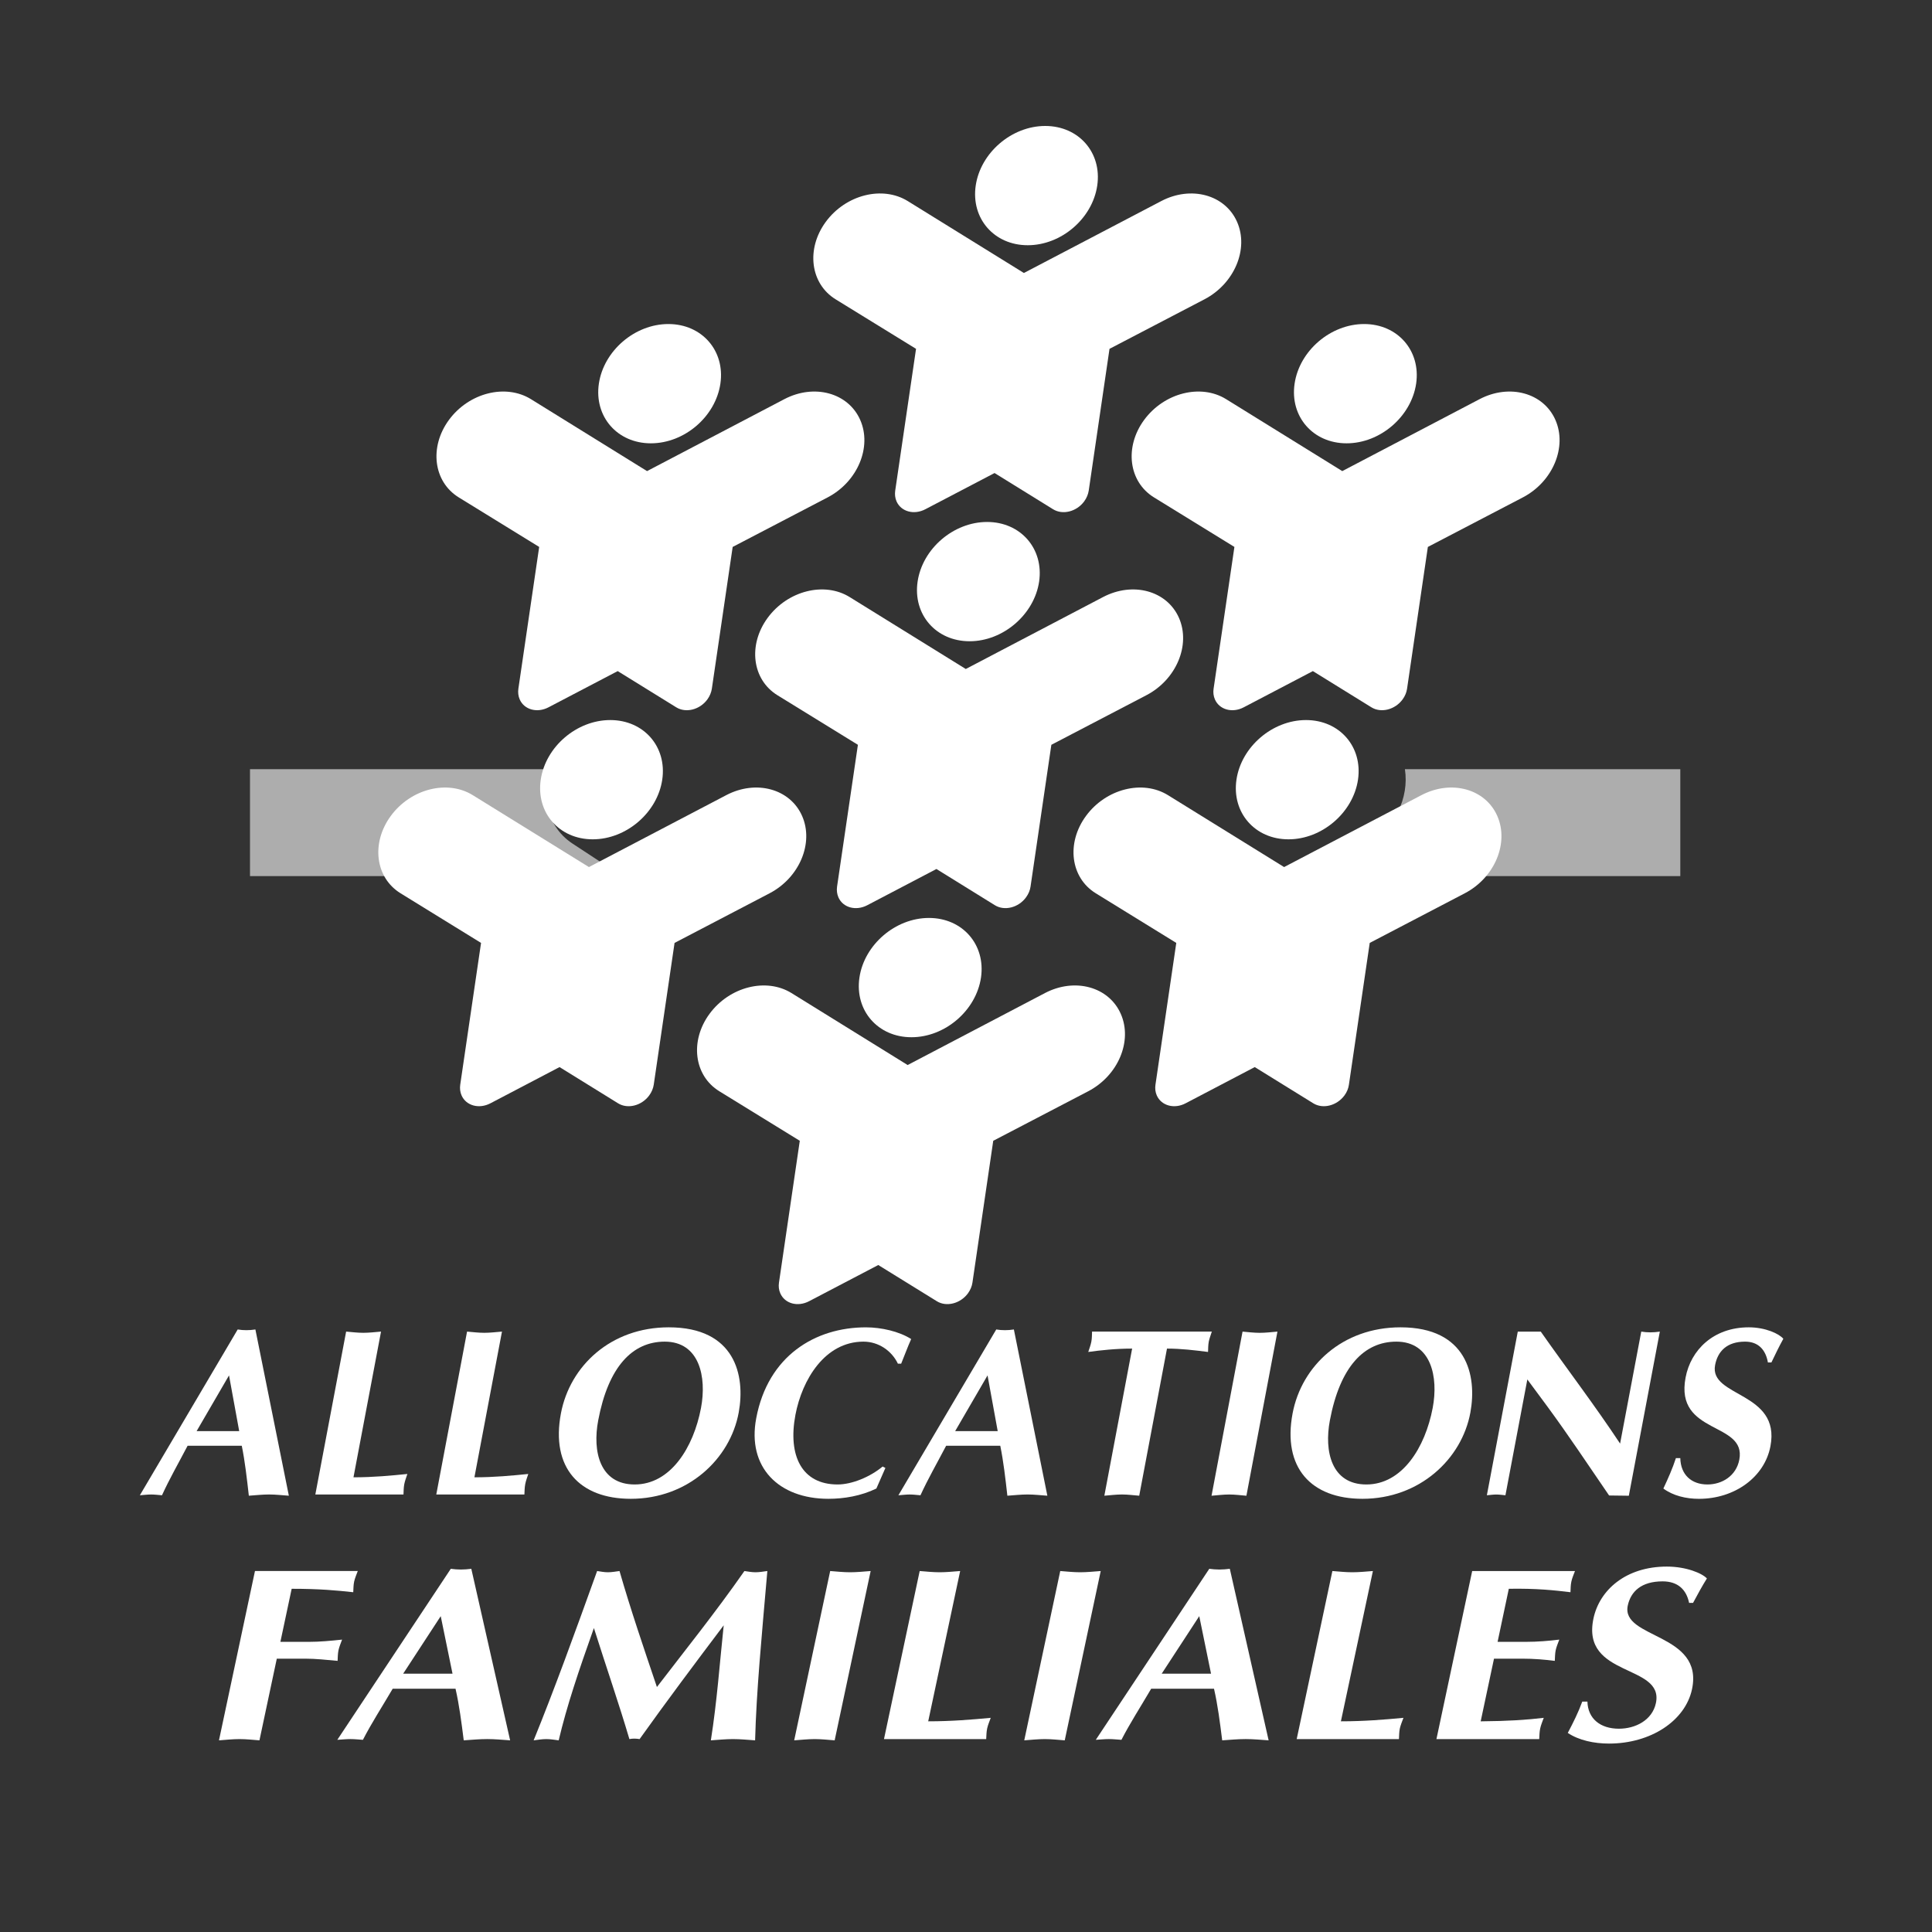 <?xml version="1.0" encoding="UTF-8"?>
<svg width="100px" height="100px" viewBox="0 0 100 100" version="1.1" xmlns="http://www.w3.org/2000/svg" xmlns:xlink="http://www.w3.org/1999/xlink">
    <rect x="0" y="0" width="100" height="100" fill="#333333" stroke="none"/>
    <!-- Generator: Sketch 42 (36781) - http://www.bohemiancoding.com/sketch -->
    <title>Artboard 15</title>
    <desc>Created with Sketch.</desc>
    <defs></defs>
    <g id="Home" stroke="none" stroke-width="1" fill="none" fill-rule="evenodd">
        <g id="Artboard-15">
            <g id="caf-logo" transform="translate(5, 5)">
                <g id="Calque_1">
                    <g id="Group">
                        <rect id="Rectangle-path" x="0.267" y="0.275" width="89.277" height="89.277"></rect>
                        <g id="Group-34" opacity="0.6" transform="translate(7.714, 34.714)" fill="#FFFFFF">
                            <path d="M60.004,0.1 C60.233,1.592 59.471,3.192 58.048,3.983 C58.048,3.984 56.101,5.068 55.084,5.633 L74.258,5.633 L74.258,0.1 L60.004,0.1" id="Shape"></path>
                            <path d="M19.286,5.503 L16.907,3.942 C16.21,3.482 15.741,2.758 15.582,1.9 C15.473,1.308 15.52,0.687 15.712,0.1 L0.226,0.1 L0.226,5.633 L19.268,5.633 C19.274,5.589 19.281,5.547 19.286,5.503" id="Shape"></path>
                        </g>
                        <path d="M48.196,7.693 C49.932,7.693 51.543,6.312 51.793,4.606 C52.044,2.903 50.838,1.52 49.101,1.52 C47.367,1.52 45.753,2.902 45.503,4.606 C45.253,6.312 46.458,7.693 48.196,7.693" id="Shape" fill="#FFFFFF"></path>
                        <path d="M59.03,6.482 C58.409,5.077 56.652,4.598 55.105,5.408 L47.997,9.13 L41.986,5.408 C40.675,4.598 38.776,5.077 37.743,6.482 C36.712,7.886 36.94,9.681 38.249,10.491 L42.414,13.056 L41.336,20.397 C41.309,20.586 41.328,20.778 41.405,20.952 C41.64,21.484 42.309,21.666 42.895,21.359 L46.478,19.484 L49.508,21.359 C50.005,21.667 50.726,21.484 51.117,20.952 C51.245,20.778 51.322,20.586 51.352,20.397 L52.428,13.056 L57.345,10.491 C58.895,9.68 59.649,7.885 59.03,6.482" id="Shape" fill="#FFFFFF"></path>
                        <path d="M45.187,28.191 C46.922,28.191 48.532,26.807 48.785,25.104 C49.033,23.399 47.829,22.017 46.092,22.017 C44.355,22.017 42.745,23.399 42.495,25.104 C42.245,26.807 43.448,28.191 45.187,28.191" id="Shape" fill="#FFFFFF"></path>
                        <path d="M56.022,26.978 C55.401,25.574 53.644,25.093 52.095,25.903 L44.989,29.627 L38.977,25.903 C37.666,25.093 35.767,25.574 34.735,26.978 C33.703,28.382 33.93,30.178 35.24,30.985 L39.405,33.551 L38.326,40.893 C38.3,41.084 38.321,41.273 38.397,41.448 C38.632,41.98 39.299,42.162 39.887,41.856 L43.469,39.979 L46.498,41.856 C46.996,42.162 47.717,41.98 48.106,41.448 C48.234,41.273 48.313,41.084 48.34,40.893 L49.418,33.551 L54.336,30.985 C55.887,30.178 56.64,28.382 56.022,26.978" id="Shape" fill="#FFFFFF"></path>
                        <path d="M28.689,17.946 C30.426,17.946 32.037,16.565 32.287,14.859 C32.538,13.156 31.332,11.772 29.595,11.772 C27.858,11.772 26.248,13.155 25.997,14.859 C25.747,16.564 26.952,17.946 28.689,17.946" id="Shape" fill="#FFFFFF"></path>
                        <path d="M39.524,16.734 C38.904,15.33 37.146,14.85 35.598,15.66 L28.491,19.384 L22.481,15.66 C21.17,14.85 19.27,15.33 18.238,16.734 C17.207,18.138 17.433,19.934 18.743,20.744 L22.908,23.309 L21.831,30.65 C21.804,30.838 21.825,31.029 21.901,31.204 C22.136,31.737 22.804,31.918 23.39,31.611 L26.972,29.736 L30.003,31.611 C30.502,31.919 31.221,31.737 31.612,31.204 C31.739,31.029 31.816,30.838 31.845,30.65 L32.923,23.309 L37.841,20.744 C39.39,19.933 40.143,18.137 39.524,16.734" id="Shape" fill="#FFFFFF"></path>
                        <path d="M25.679,38.443 C27.417,38.443 29.027,37.061 29.278,35.355 C29.528,33.651 28.324,32.27 26.587,32.27 C24.85,32.27 23.239,33.651 22.989,35.355 C22.738,37.06 23.943,38.443 25.679,38.443" id="Shape" fill="#FFFFFF"></path>
                        <path d="M36.515,37.23 C35.895,35.827 34.138,35.346 32.59,36.157 L25.483,39.879 L19.47,36.157 C18.159,35.346 16.26,35.827 15.229,37.23 C14.197,38.634 14.423,40.429 15.734,41.237 L19.899,43.805 L18.821,51.148 C18.794,51.335 18.815,51.526 18.892,51.701 C19.127,52.232 19.794,52.415 20.382,52.108 L23.962,50.232 L26.993,52.108 C27.491,52.416 28.212,52.232 28.602,51.701 C28.731,51.526 28.808,51.335 28.837,51.148 L29.915,43.805 L34.832,41.237 C36.381,40.429 37.135,38.634 36.515,37.23" id="Shape" fill="#FFFFFF"></path>
                        <path d="M64.7,17.946 C62.965,17.946 61.757,16.565 62.008,14.859 C62.258,13.156 63.869,11.772 65.607,11.772 C67.343,11.772 68.549,13.155 68.299,14.859 C68.046,16.564 66.437,17.946 64.7,17.946" id="Shape" fill="#FFFFFF"></path>
                        <path d="M54.221,16.734 C55.253,15.33 57.153,14.85 58.463,15.66 L64.476,19.384 L71.583,15.66 C73.131,14.85 74.889,15.33 75.507,16.734 C76.126,18.138 75.373,19.934 73.825,20.744 L68.906,23.309 L67.829,30.65 C67.801,30.838 67.726,31.029 67.596,31.204 C67.204,31.737 66.483,31.918 65.985,31.611 L62.954,29.736 L59.374,31.611 C58.789,31.919 58.119,31.737 57.885,31.204 C57.808,31.029 57.787,30.838 57.815,30.65 L58.893,23.309 L54.728,20.744 C53.415,19.933 53.19,18.137 54.221,16.734" id="Shape" fill="#FFFFFF"></path>
                        <path d="M61.692,38.443 C59.954,38.443 58.749,37.061 58.999,35.355 C59.25,33.651 60.861,32.27 62.598,32.27 C64.335,32.27 65.539,33.651 65.29,35.355 C65.038,37.06 63.428,38.443 61.692,38.443" id="Shape" fill="#FFFFFF"></path>
                        <path d="M51.213,37.23 C52.244,35.827 54.142,35.346 55.454,36.157 L61.465,39.879 L68.572,36.157 C70.121,35.346 71.879,35.827 72.498,37.23 C73.118,38.634 72.365,40.429 70.815,41.237 L65.897,43.805 L64.819,51.148 C64.792,51.335 64.717,51.526 64.588,51.701 C64.195,52.232 63.476,52.415 62.977,52.108 L59.946,50.232 L56.365,52.108 C55.778,52.416 55.112,52.232 54.876,51.701 C54.798,51.526 54.779,51.335 54.806,51.148 L55.884,43.805 L51.718,41.237 C50.406,40.429 50.179,38.634 51.213,37.23" id="Shape" fill="#FFFFFF"></path>
                        <path d="M42.177,48.687 C43.914,48.687 45.524,47.305 45.776,45.599 C46.025,43.894 44.819,42.513 43.082,42.513 C41.346,42.513 39.735,43.894 39.484,45.599 C39.234,47.305 40.44,48.687 42.177,48.687" id="Shape" fill="#FFFFFF"></path>
                        <path d="M53.011,47.476 C52.392,46.072 50.634,45.591 49.086,46.401 L41.98,50.126 L35.968,46.401 C34.658,45.591 32.757,46.072 31.725,47.476 C30.694,48.878 30.919,50.674 32.232,51.483 L36.397,54.047 L35.319,61.391 C35.292,61.581 35.311,61.77 35.389,61.944 C35.624,62.477 36.289,62.659 36.878,62.351 L40.459,60.477 L43.49,62.351 C43.986,62.659 44.708,62.477 45.1,61.944 C45.226,61.77 45.305,61.581 45.333,61.391 L46.41,54.047 L51.327,51.483 C52.878,50.673 53.632,48.878 53.011,47.476" id="Shape" fill="#FFFFFF"></path>
                        <path d="M7.381,69.074 L6.854,66.19 L5.177,69.074 L7.381,69.074 L7.381,69.074 Z M4.71,69.832 C4.22,70.77 3.774,71.54 3.384,72.395 C3.194,72.381 3.018,72.355 2.825,72.355 C2.632,72.355 2.435,72.381 2.239,72.395 L7.303,63.813 C7.455,63.838 7.598,63.85 7.754,63.85 C7.91,63.85 8.056,63.838 8.219,63.813 L9.951,72.418 C9.606,72.395 9.276,72.354 8.926,72.354 C8.576,72.354 8.233,72.394 7.88,72.418 C7.775,71.503 7.683,70.661 7.514,69.832 L4.71,69.832 L4.71,69.832 Z" id="Shape" fill="#FFFFFF" fill-rule="nonzero"></path>
                        <path d="M13.296,71.465 C14.344,71.465 15.252,71.376 16.085,71.292 C16.028,71.465 15.958,71.65 15.924,71.825 C15.891,71.998 15.893,72.183 15.884,72.354 L11.322,72.354 L12.916,63.923 C13.213,63.948 13.506,63.986 13.807,63.986 C14.107,63.986 14.416,63.948 14.722,63.923 L13.296,71.465" id="Shape" fill="#FFFFFF" fill-rule="nonzero"></path>
                        <path d="M19.556,71.465 C20.603,71.465 21.51,71.376 22.344,71.292 C22.288,71.465 22.217,71.65 22.185,71.825 C22.152,71.998 22.152,72.183 22.143,72.354 L17.582,72.354 L19.175,63.923 C19.473,63.948 19.766,63.986 20.067,63.986 C20.368,63.986 20.675,63.948 20.982,63.923 L19.556,71.465" id="Shape" fill="#FFFFFF" fill-rule="nonzero"></path>
                        <path d="M25.963,68.519 C25.658,70.126 26.045,71.836 27.851,71.836 C29.704,71.836 30.895,69.93 31.284,67.874 C31.585,66.278 31.209,64.443 29.406,64.443 C27.731,64.443 26.486,65.744 25.963,68.519 L25.963,68.519 Z M27.651,72.578 C24.991,72.578 23.502,70.969 24.033,68.158 C24.499,65.694 26.621,63.702 29.616,63.702 C33.048,63.702 33.588,66.189 33.236,68.109 C32.793,70.524 30.599,72.578 27.651,72.578 Z" id="Shape" fill="#FFFFFF" fill-rule="nonzero"></path>
                        <path d="M40.828,70.981 L40.361,72.046 C39.567,72.431 38.685,72.578 37.878,72.578 C35.303,72.578 33.661,70.946 34.142,68.407 C34.751,65.174 37.197,63.703 39.82,63.703 C40.614,63.703 41.539,63.912 42.162,64.309 C41.974,64.729 41.823,65.15 41.644,65.584 L41.475,65.584 C41.156,64.915 40.474,64.443 39.693,64.443 C37.694,64.443 36.516,66.413 36.171,68.233 C35.772,70.35 36.503,71.836 38.354,71.836 C39.101,71.836 40.043,71.442 40.685,70.907 L40.828,70.981" id="Shape" fill="#FFFFFF" fill-rule="nonzero"></path>
                        <path d="M46.641,69.074 L46.115,66.19 L44.439,69.074 L46.641,69.074 L46.641,69.074 Z M43.972,69.832 C43.48,70.77 43.035,71.54 42.643,72.395 C42.454,72.381 42.278,72.355 42.086,72.355 C41.894,72.355 41.696,72.381 41.501,72.395 L46.566,63.813 C46.716,63.838 46.86,63.85 47.015,63.85 C47.17,63.85 47.318,63.838 47.478,63.813 L49.211,72.418 C48.866,72.395 48.538,72.354 48.188,72.354 C47.838,72.354 47.495,72.394 47.141,72.418 C47.038,71.503 46.942,70.661 46.774,69.832 L43.972,69.832 L43.972,69.832 Z" id="Shape" fill="#FFFFFF" fill-rule="nonzero"></path>
                        <path d="M53.966,72.418 C53.67,72.395 53.376,72.354 53.073,72.354 C52.773,72.354 52.465,72.394 52.161,72.418 L53.599,64.803 C52.745,64.803 51.971,64.889 51.328,64.977 C51.384,64.803 51.452,64.63 51.488,64.443 C51.522,64.27 51.516,64.098 51.525,63.923 L57.724,63.923 C57.669,64.097 57.601,64.27 57.566,64.443 C57.531,64.63 57.537,64.804 57.528,64.977 C56.834,64.889 56.138,64.803 55.403,64.803 L53.966,72.418" id="Shape" fill="#FFFFFF" fill-rule="nonzero"></path>
                        <path d="M59.314,63.924 C59.61,63.949 59.904,63.987 60.204,63.987 C60.506,63.987 60.813,63.949 61.12,63.924 L59.514,72.419 C59.219,72.395 58.922,72.355 58.623,72.355 C58.322,72.355 58.013,72.395 57.709,72.419 L59.314,63.924" id="Shape" fill="#FFFFFF" fill-rule="nonzero"></path>
                        <path d="M63.834,68.519 C63.53,70.126 63.917,71.836 65.723,71.836 C67.576,71.836 68.766,69.93 69.156,67.874 C69.459,66.278 69.083,64.443 67.276,64.443 C65.604,64.443 64.358,65.744 63.834,68.519 L63.834,68.519 Z M65.521,72.578 C62.863,72.578 61.374,70.969 61.904,68.158 C62.37,65.694 64.491,63.702 67.49,63.702 C70.92,63.702 71.459,66.189 71.107,68.109 C70.665,70.524 68.472,72.578 65.521,72.578 Z" id="Shape" fill="#FFFFFF" fill-rule="nonzero"></path>
                        <path d="M73.56,63.924 L74.75,63.924 C76.096,65.843 77.535,67.726 78.856,69.72 L79.951,63.924 C80.104,63.949 80.267,63.962 80.424,63.962 C80.581,63.962 80.753,63.949 80.913,63.924 L79.308,72.419 L78.287,72.406 C77.194,70.809 76.182,69.285 75.1,67.812 L74.055,66.4 L72.921,72.395 C72.769,72.382 72.602,72.356 72.449,72.356 C72.292,72.356 72.117,72.382 71.96,72.395 L73.56,63.924" id="Shape" fill="#FFFFFF" fill-rule="nonzero"></path>
                        <path d="M86.507,65.522 C86.392,64.864 86.012,64.443 85.325,64.443 C84.374,64.443 83.905,64.953 83.773,65.658 C83.457,67.33 87.176,67.021 86.638,69.855 C86.34,71.442 84.801,72.579 82.934,72.579 C82.273,72.579 81.593,72.418 81.096,72.046 C81.339,71.527 81.571,71.007 81.744,70.473 L81.972,70.473 C81.991,71.33 82.546,71.836 83.377,71.836 C84.123,71.836 84.866,71.401 85.027,70.549 C85.402,68.568 81.681,69.285 82.245,66.304 C82.513,64.876 83.686,63.702 85.517,63.702 C86.382,63.702 87.09,64.036 87.305,64.295 C87.087,64.691 86.888,65.1 86.687,65.521 L86.507,65.521" id="Shape" fill="#FFFFFF" fill-rule="nonzero"></path>
                        <path d="M8.429,85.08 C8.085,85.054 7.745,85.015 7.396,85.015 C7.047,85.015 6.69,85.054 6.334,85.08 L8.197,76.316 L13.518,76.316 C13.451,76.494 13.37,76.685 13.33,76.864 C13.293,77.042 13.294,77.234 13.284,77.413 C12.451,77.323 11.562,77.235 10.097,77.235 L9.513,79.982 L10.992,79.982 C11.537,79.982 12.106,79.93 12.706,79.866 C12.64,80.047 12.558,80.238 12.52,80.417 C12.483,80.595 12.483,80.787 12.474,80.966 C11.898,80.915 11.352,80.852 10.794,80.852 L9.327,80.852 L8.429,85.08" id="Shape" fill="#FFFFFF" fill-rule="nonzero"></path>
                        <path d="M18.422,81.629 L17.812,78.652 L15.868,81.629 L18.422,81.629 L18.422,81.629 Z M15.325,82.409 C14.755,83.381 14.238,84.172 13.785,85.053 C13.564,85.04 13.36,85.014 13.137,85.014 C12.914,85.014 12.684,85.04 12.459,85.053 L18.333,76.201 C18.509,76.224 18.674,76.239 18.855,76.239 C19.037,76.239 19.207,76.224 19.395,76.201 L21.404,85.08 C21.005,85.053 20.623,85.014 20.218,85.014 C19.813,85.014 19.414,85.053 19.003,85.08 C18.883,84.133 18.773,83.267 18.578,82.409 L15.325,82.409 Z" id="Shape" fill="#FFFFFF" fill-rule="nonzero"></path>
                        <path d="M33.531,76.316 C33.72,76.343 33.907,76.38 34.104,76.38 C34.299,76.38 34.516,76.343 34.718,76.316 C34.42,79.752 34.151,82.538 34.084,85.08 C33.699,85.054 33.33,85.015 32.939,85.015 C32.548,85.015 32.191,85.054 31.794,85.08 C32.114,83.05 32.251,81.094 32.459,79.125 C30.982,81.081 29.519,83.035 28.106,85.015 C27.931,84.988 27.766,84.977 27.577,85.015 C27.058,83.252 26.376,81.273 25.74,79.267 C24.941,81.517 24.341,83.29 23.918,85.08 C23.701,85.054 23.5,85.015 23.277,85.015 C23.052,85.015 22.849,85.054 22.621,85.08 C23.669,82.511 24.745,79.547 25.907,76.316 C26.097,76.343 26.269,76.38 26.465,76.38 C26.661,76.38 26.864,76.343 27.066,76.316 C27.644,78.323 28.324,80.314 29.002,82.32 C30.391,80.504 32.005,78.501 33.531,76.316" id="Shape" fill="#FFFFFF" fill-rule="nonzero"></path>
                        <path d="M37.97,76.316 C38.314,76.343 38.654,76.38 39.005,76.38 C39.352,76.38 39.71,76.343 40.065,76.316 L38.202,85.08 C37.859,85.054 37.518,85.015 37.169,85.015 C36.82,85.015 36.463,85.054 36.107,85.08 L37.97,76.316" id="Shape" fill="#FFFFFF" fill-rule="nonzero"></path>
                        <path d="M43.044,84.095 C44.261,84.095 45.312,84.005 46.28,83.915 C46.216,84.095 46.132,84.288 46.095,84.466 C46.056,84.644 46.057,84.836 46.045,85.015 L40.755,85.015 L42.603,76.316 C42.948,76.343 43.289,76.38 43.638,76.38 C43.986,76.38 44.344,76.343 44.698,76.316 L43.044,84.095" id="Shape" fill="#FFFFFF" fill-rule="nonzero"></path>
                        <path d="M49.878,76.316 C50.222,76.343 50.563,76.38 50.91,76.38 C51.26,76.38 51.62,76.343 51.973,76.316 L50.111,85.08 C49.766,85.054 49.426,85.015 49.077,85.015 C48.728,85.015 48.371,85.054 48.015,85.08 L49.878,76.316" id="Shape" fill="#FFFFFF" fill-rule="nonzero"></path>
                        <path d="M57.683,81.629 L57.073,78.652 L55.13,81.629 L57.683,81.629 L57.683,81.629 Z M54.584,82.409 C54.015,83.381 53.499,84.172 53.045,85.053 C52.824,85.04 52.621,85.014 52.395,85.014 C52.172,85.014 51.944,85.04 51.718,85.053 L57.592,76.201 C57.768,76.224 57.934,76.239 58.116,76.239 C58.297,76.239 58.468,76.224 58.655,76.201 L60.664,85.08 C60.265,85.053 59.88,85.014 59.475,85.014 C59.07,85.014 58.672,85.053 58.261,85.08 C58.142,84.133 58.033,83.267 57.837,82.409 L54.584,82.409 Z" id="Shape" fill="#FFFFFF" fill-rule="nonzero"></path>
                        <path d="M64.405,84.095 C65.622,84.095 66.674,84.005 67.642,83.915 C67.576,84.095 67.495,84.288 67.455,84.466 C67.417,84.644 67.42,84.836 67.409,85.015 L62.117,85.015 L63.964,76.316 C64.309,76.343 64.649,76.38 64.999,76.38 C65.35,76.38 65.705,76.343 66.061,76.316 L64.405,84.095" id="Shape" fill="#FFFFFF" fill-rule="nonzero"></path>
                        <path d="M76.521,76.316 C76.454,76.494 76.37,76.685 76.333,76.864 C76.295,77.042 76.295,77.234 76.287,77.413 C75.458,77.313 74.529,77.21 73.096,77.235 L72.515,79.982 L73.966,79.982 C74.597,79.982 75.18,79.93 75.709,79.866 C75.642,80.047 75.56,80.238 75.522,80.417 C75.486,80.595 75.486,80.787 75.476,80.966 C74.975,80.903 74.413,80.852 73.782,80.852 L72.329,80.852 L71.64,84.096 C73.068,84.084 74.032,84.019 74.904,83.915 C74.839,84.096 74.757,84.288 74.72,84.466 C74.68,84.644 74.681,84.837 74.67,85.015 L69.35,85.015 L71.2,76.317 L76.521,76.317" id="Shape" fill="#FFFFFF" fill-rule="nonzero"></path>
                        <path d="M82.427,77.963 C82.288,77.285 81.852,76.851 81.057,76.851 C79.953,76.851 79.41,77.376 79.253,78.104 C78.886,79.829 83.2,79.508 82.578,82.434 C82.229,84.069 80.445,85.247 78.281,85.247 C77.512,85.247 76.723,85.08 76.148,84.696 C76.431,84.16 76.698,83.624 76.898,83.074 L77.165,83.074 C77.187,83.955 77.829,84.478 78.794,84.478 C79.658,84.478 80.522,84.032 80.709,83.152 C81.143,81.107 76.823,81.848 77.478,78.769 C77.791,77.299 79.152,76.086 81.275,76.086 C82.279,76.086 83.099,76.431 83.349,76.7 C83.094,77.107 82.867,77.529 82.633,77.964 L82.427,77.964" id="Shape" fill="#FFFFFF" fill-rule="nonzero"></path>
                    </g>
                </g>
            </g>
        </g>
    </g>
</svg>